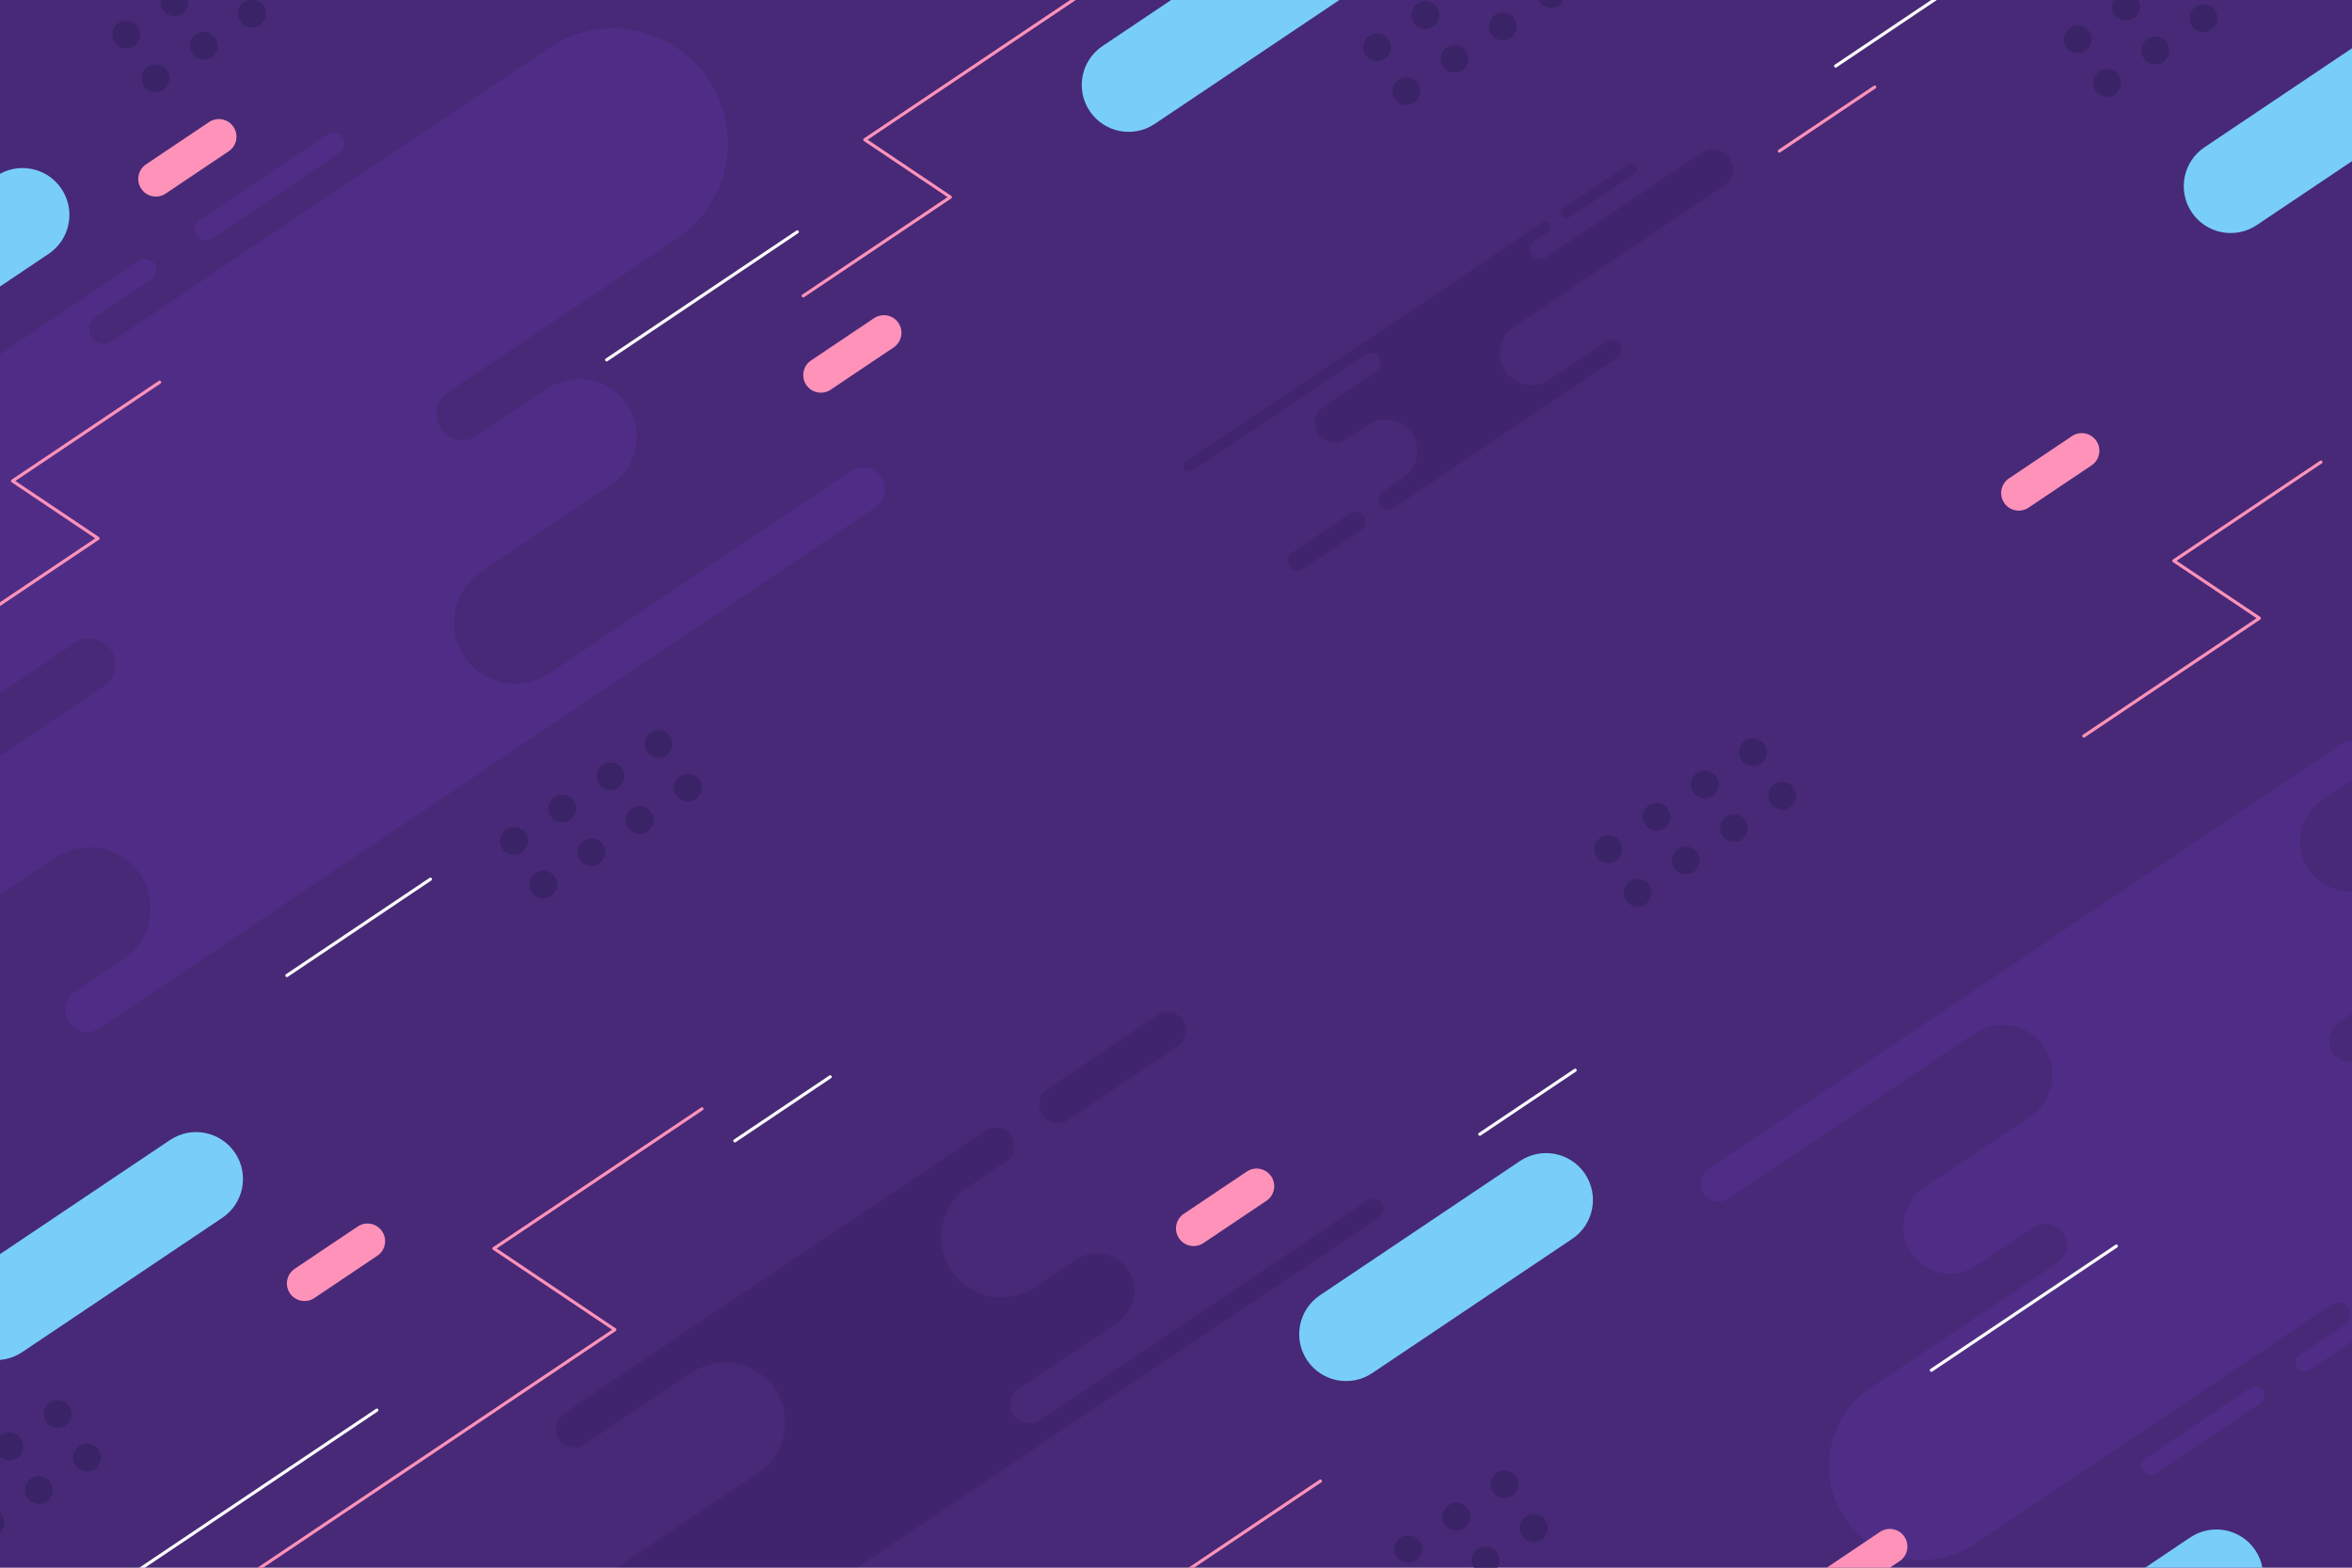 <?xml version="1.0" encoding="utf-8"?>
<!-- Generator: Adobe Illustrator 27.5.0, SVG Export Plug-In . SVG Version: 6.00 Build 0)  -->
<svg version="1.1" xmlns="http://www.w3.org/2000/svg" xmlns:xlink="http://www.w3.org/1999/xlink" x="0px" y="0px"
	 viewBox="0 0 750 500" style="enable-background:new 0 0 750 500;" xml:space="preserve">
<g id="BACKGROUND">
	<rect style="fill:#472977;" width="750" height="500"/>
</g>
<g id="OBJECTS">
	<g style="opacity:0.2;">
		<defs>
			<rect id="SVGID_1_" style="opacity:0.2;" width="750" height="500"/>
		</defs>
		<clipPath id="SVGID_00000090253474592005364180000016935640843275030415_">
			<use xlink:href="#SVGID_1_"  style="overflow:visible;"/>
		</clipPath>
		<g style="clip-path:url(#SVGID_00000090253474592005364180000016935640843275030415_);">
			<g>
				<path style="fill:#6D3EC6;" d="M717.55,442.748l-33.286,22.345c-1.318,0.885-1.669,2.67-0.784,3.988
					c0.885,1.318,2.671,1.669,3.989,0.784l33.286-22.345c1.318-0.885,1.669-2.67,0.784-3.988
					C720.654,442.215,718.868,441.863,717.55,442.748z"/>
				<path style="fill:#6D3EC6;" d="M806.96,248.945l-43.147,28.965l-5.492,3.687c-7.314,4.91-17.223,2.961-22.133-4.353v0
					c-4.91-7.314-2.961-17.223,4.353-22.133l5.492-3.687l7.15-4.8c2.611-1.753,3.307-5.291,1.554-7.902l0,0
					c-1.753-2.611-5.291-3.307-7.902-1.554L544.832,372.775c-2.611,1.753-3.307,5.291-1.554,7.902l0,0
					c1.753,2.611,5.291,3.307,7.902,1.554l65.384-43.893l13.077-8.779c7.314-4.91,17.223-2.961,22.133,4.353l0,0
					c4.91,7.314,2.961,17.223-4.353,22.133l-13.078,8.779l-20.794,13.959c-6.874,4.615-8.706,13.928-4.091,20.802l0,0
					c4.615,6.874,13.928,8.706,20.802,4.091l11.683-7.843l6.567-4.409c3.121-2.095,7.349-1.263,9.444,1.857
					c2.095,3.121,1.263,7.349-1.857,9.444l-6.567,4.408l-53.071,35.627c-13.706,9.201-17.358,27.771-8.157,41.477v0
					c9.201,13.706,27.771,17.358,41.477,8.157l1.064-0.715l50.48-33.888l62.25-41.789c1.765-1.185,4.156-0.715,5.341,1.051
					c1.185,1.765,0.714,4.156-1.051,5.341l-14.57,9.781c-1.318,0.885-1.669,2.671-0.784,3.988c0.885,1.318,2.67,1.669,3.988,0.784
					l135.758-91.136c1.318-0.885,1.669-2.671,0.784-3.988c-0.885-1.318-2.67-1.669-3.988-0.784l-68.421,45.932l-9.061,6.083
					c-1.765,1.185-4.156,0.715-5.341-1.05c-1.185-1.765-0.715-4.157,1.051-5.341l9.061-6.083l17.772-11.931
					c13.706-9.201,17.358-27.771,8.157-41.477v0c-9.201-13.706-27.771-17.358-41.477-8.157l-21.305,14.302l-6.261,4.203
					c-3.121,2.095-7.349,1.263-9.444-1.857c-2.095-3.121-1.263-7.349,1.857-9.444l6.262-4.203l71.769-48.179
					c6.874-4.615,8.706-13.928,4.091-20.802l0,0C823.148,246.162,813.834,244.331,806.96,248.945z"/>
			</g>
			<g>
				<path style="fill:#6D3EC6;" d="M67.536,76.131l40.773-27.372c1.615-1.084,2.045-3.271,0.961-4.886
					c-1.084-1.614-3.271-2.045-4.886-0.961L63.611,70.284c-1.615,1.084-2.045,3.271-0.961,4.886
					C63.734,76.784,65.921,77.214,67.536,76.131z"/>
				<path style="fill:#6D3EC6;" d="M-41.986,313.527l52.852-35.48l6.727-4.516c8.959-6.014,21.097-3.627,27.112,5.332l0,0
					c6.014,8.959,3.627,21.097-5.332,27.112l-6.727,4.516l-8.758,5.88c-3.198,2.147-4.051,6.481-1.904,9.679l0,0
					c2.147,3.199,6.481,4.051,9.679,1.904l247.442-166.11c3.198-2.147,4.051-6.481,1.904-9.679v0
					c-2.147-3.198-6.481-4.051-9.679-1.904l-80.091,53.766l-16.019,10.754c-8.959,6.014-21.097,3.627-27.112-5.332l0,0
					c-6.014-8.959-3.627-21.097,5.332-27.112l16.019-10.754l25.471-17.099c8.42-5.653,10.664-17.061,5.011-25.482v0
					c-5.653-8.42-17.061-10.664-25.482-5.011l-14.311,9.607l-8.044,5.4c-3.823,2.566-9.002,1.548-11.568-2.275
					c-2.566-3.823-1.548-9.002,2.275-11.568l8.044-5.4l65.008-43.641c16.789-11.271,21.263-34.018,9.992-50.807l0,0
					c-11.271-16.789-34.018-21.263-50.807-9.992l-1.304,0.875L111.91,57.7l-76.253,51.189c-2.162,1.451-5.091,0.875-6.543-1.287
					c-1.451-2.162-0.875-5.091,1.287-6.543l17.847-11.981c1.614-1.084,2.045-3.271,0.961-4.886
					c-1.084-1.615-3.271-2.045-4.886-0.961l-166.295,111.635c-1.614,1.084-2.045,3.271-0.961,4.886
					c1.084,1.614,3.271,2.045,4.886,0.961l83.811-56.263L-23.137,137c2.162-1.451,5.091-0.875,6.543,1.287
					c1.451,2.162,0.875,5.091-1.287,6.543l-11.099,7.451l-21.77,14.614c-16.789,11.271-21.263,34.018-9.992,50.807h0
					c11.271,16.789,34.018,21.263,50.807,9.992l26.097-17.519l7.67-5.149c3.823-2.566,9.002-1.548,11.568,2.275
					c2.566,3.823,1.548,9.002-2.275,11.568l-7.67,5.149l-87.912,59.016c-8.42,5.653-10.664,17.061-5.011,25.481v0
					C-61.815,316.936-50.407,319.18-41.986,313.527z"/>
			</g>
			<g>
				<path style="fill:#24144C;" d="M340.608,357.2l35.068-23.541c2.729-1.832,3.456-5.53,1.624-8.259
					c-1.832-2.729-5.53-3.457-8.259-1.624l-35.068,23.541c-2.729,1.832-3.456,5.53-1.624,8.259
					C334.181,358.305,337.879,359.032,340.608,357.2z"/>
				<path style="fill:#24144C;" d="M208.412,535.662l-39.12,26.262c-1.509,1.013-1.911,3.057-0.898,4.566
					c1.013,1.509,3.057,1.911,4.566,0.898l39.12-26.262c1.509-1.013,1.911-3.057,0.898-4.566
					C211.965,535.052,209.921,534.649,208.412,535.662z"/>
				<path style="fill:#24144C;" d="M435.992,382.885l-77.524,52.043l-26.888,18.051c-2.763,1.855-6.506,1.118-8.361-1.644
					c-1.855-2.763-1.118-6.506,1.644-8.361l26.889-18.051l4.709-3.161c5.525-3.709,6.998-11.196,3.289-16.721h0
					c-3.709-5.526-11.195-6.998-16.721-3.289l-13.028,8.746l-0.127,0.085l-0.002-0.003c-8.777,5.793-20.599,3.434-26.471-5.314l0,0
					c-5.872-8.747-3.579-20.582,5.107-26.512l-0.002-0.003l0.127-0.085l12.21-8.197c2.729-1.832,3.456-5.53,1.624-8.259
					c-1.832-2.729-5.53-3.456-8.259-1.624l-134.406,90.228c-2.729,1.832-3.457,5.53-1.624,8.259c1.832,2.729,5.53,3.456,8.259,1.624
					l15.836-10.631l18.262-12.26c8.79-5.901,20.7-3.559,26.601,5.231l0,0c5.901,8.79,3.559,20.7-5.231,26.601l-18.263,12.26
					l-56.138,37.686l-52.3,35.11c-5.525,3.709-6.998,11.195-3.288,16.721h0c3.709,5.526,11.196,6.998,16.721,3.289l89.5-60.083
					l4.792-3.217c2.763-1.855,6.506-1.118,8.361,1.644c1.855,2.763,1.118,6.506-1.644,8.361l-4.793,3.217l-3.621,2.431
					c-1.509,1.013-1.911,3.057-0.898,4.566c1.013,1.509,3.057,1.911,4.566,0.898L439.661,388.35
					c1.509-1.013,1.911-3.057,0.898-4.566C439.546,382.275,437.501,381.873,435.992,382.885z"/>
			</g>
			<g>
				<path style="fill:#24144C;" d="M430.542,163.756l-18.559,12.459c-1.444,0.97-1.829,2.927-0.86,4.371s2.927,1.829,4.371,0.86
					l18.559-12.459c1.444-0.97,1.829-2.926,0.86-4.371C433.944,163.171,431.987,162.787,430.542,163.756z"/>
				<path style="fill:#24144C;" d="M500.503,69.31l20.703-13.898c0.799-0.536,1.011-1.618,0.475-2.417
					c-0.536-0.799-1.618-1.011-2.417-0.475l-20.703,13.898c-0.799,0.536-1.011,1.618-0.475,2.417
					C498.623,69.634,499.705,69.846,500.503,69.31z"/>
				<path style="fill:#24144C;" d="M380.063,150.163l41.027-27.542l14.23-9.553c1.462-0.982,3.443-0.592,4.424,0.87
					c0.982,1.462,0.592,3.443-0.87,4.425l-14.23,9.553l-2.492,1.673c-2.924,1.963-3.703,5.925-1.74,8.849v0
					c1.963,2.924,5.925,3.703,8.849,1.74l6.895-4.628l0.067-0.045l0.001,0.002c4.645-3.066,10.901-1.817,14.009,2.812l0,0
					c3.108,4.629,1.894,10.892-2.703,14.031l0.001,0.002l-0.067,0.045l-6.462,4.338c-1.444,0.97-1.829,2.926-0.86,4.371
					c0.97,1.444,2.927,1.829,4.371,0.86l71.13-47.75c1.444-0.97,1.829-2.926,0.86-4.371c-0.97-1.444-2.927-1.829-4.371-0.86
					l-8.381,5.626l-9.665,6.488c-4.652,3.123-10.955,1.883-14.078-2.769v0c-3.123-4.652-1.883-10.955,2.769-14.077l9.665-6.488
					l29.709-19.944l27.678-18.581c2.924-1.963,3.703-5.925,1.74-8.849l0,0c-1.963-2.924-5.925-3.703-8.849-1.74l-47.365,31.797
					l-2.536,1.703c-1.462,0.981-3.443,0.592-4.424-0.87c-0.982-1.462-0.592-3.443,0.87-4.425l2.536-1.703l1.916-1.286
					c0.799-0.536,1.011-1.618,0.475-2.417c-0.536-0.799-1.618-1.011-2.417-0.475l-113.656,76.298
					c-0.799,0.536-1.011,1.618-0.475,2.417S379.265,150.699,380.063,150.163z"/>
			</g>
		</g>
	</g>
	<g>
		<defs>
			<rect id="SVGID_00000081613635069860894040000015354055024388873121_" width="750" height="500"/>
		</defs>
		<clipPath id="SVGID_00000171679120803514265330000013285607843886031745_">
			<use xlink:href="#SVGID_00000081613635069860894040000015354055024388873121_"  style="overflow:visible;"/>
		</clipPath>
		<g style="clip-path:url(#SVGID_00000171679120803514265330000013285607843886031745_);">
			<path style="fill:#78CEF9;" d="M505.416,374.388L505.416,374.388c-4.602-6.854-13.888-8.681-20.743-4.079l-63.768,42.808
				c-6.854,4.602-8.681,13.888-4.079,20.743h0c4.602,6.855,13.888,8.681,20.743,4.079l63.768-42.808
				C508.191,390.529,510.017,381.242,505.416,374.388z"/>
			<path style="fill:#FF92B9;" d="M405.366,375.191c-1.729-2.576-5.219-3.262-7.794-1.533l-20.085,13.483
				c-2.576,1.729-3.262,5.219-1.533,7.794l0,0c1.729,2.576,5.219,3.262,7.794,1.533l20.085-13.483
				C406.408,381.257,407.095,377.767,405.366,375.191z"/>
			<path style="fill:#FF92B9;" d="M668.491,140.631c-1.729-2.576-5.219-3.262-7.794-1.533l-20.085,13.483
				c-2.576,1.729-3.262,5.219-1.533,7.794v0c1.729,2.576,5.219,3.262,7.794,1.533l20.085-13.483
				C669.533,146.697,670.22,143.207,668.491,140.631z"/>
			<path style="fill:#FF92B9;" d="M286.503,103.014c-1.729-2.576-5.219-3.262-7.794-1.533l-20.085,13.483
				c-2.576,1.729-3.262,5.219-1.533,7.794v0c1.729,2.576,5.219,3.262,7.794,1.533l20.085-13.483
				C287.546,109.08,288.232,105.59,286.503,103.014z"/>
			<path style="fill:#FF92B9;" d="M121.852,392.721c-1.729-2.576-5.219-3.262-7.794-1.533l-20.085,13.483
				c-2.576,1.729-3.262,5.219-1.533,7.794l0,0c1.729,2.576,5.219,3.262,7.794,1.533l20.085-13.483
				C122.895,398.786,123.581,395.297,121.852,392.721z"/>
			<path style="fill:#FF92B9;" d="M74.455,40.462c-1.729-2.576-5.219-3.262-7.794-1.533L46.576,52.412
				c-2.576,1.729-3.262,5.219-1.533,7.794v0c1.729,2.576,5.219,3.262,7.794,1.533l20.085-13.483
				C75.498,46.527,76.184,43.038,74.455,40.462z"/>
			<path style="fill:#FF92B9;" d="M607.275,490.128c-1.729-2.576-5.219-3.262-7.794-1.533l-20.085,13.483
				c-2.576,1.729-3.262,5.219-1.533,7.794v0c1.729,2.576,5.219,3.262,7.794,1.533l20.084-13.483
				C608.318,496.193,609.004,492.703,607.275,490.128z"/>
			<path style="fill:#78CEF9;" d="M787.479,8.239L787.479,8.239c-4.602-6.855-13.888-8.681-20.743-4.079l-63.768,42.808
				c-6.854,4.602-8.681,13.889-4.079,20.743l0,0c4.602,6.854,13.888,8.681,20.743,4.079L783.4,28.982
				C790.254,24.381,792.081,15.094,787.479,8.239z"/>
			<path style="fill:#78CEF9;" d="M719.162,494.428L719.162,494.428c-4.602-6.855-13.888-8.681-20.743-4.079l-63.768,42.808
				c-6.854,4.602-8.681,13.888-4.079,20.743l0,0c4.602,6.854,13.889,8.681,20.743,4.079l63.768-42.808
				C721.937,510.569,723.763,501.283,719.162,494.428z"/>
			<path style="fill:#78CEF9;" d="M19.597,60.213L19.597,60.213c-4.601-6.854-13.888-8.681-20.743-4.079l-63.768,42.808
				c-6.854,4.602-8.681,13.888-4.079,20.743v0c4.602,6.854,13.889,8.681,20.743,4.079l63.768-42.808
				C22.372,76.354,24.198,67.067,19.597,60.213z"/>
			<path style="fill:#78CEF9;" d="M436.076-24.036L436.076-24.036c-4.602-6.854-13.888-8.681-20.743-4.079l-63.768,42.808
				c-6.854,4.602-8.681,13.888-4.079,20.743l0,0c4.602,6.854,13.888,8.681,20.743,4.079l63.768-42.808
				C438.851-7.894,440.677-17.181,436.076-24.036z"/>
			<path style="fill:#78CEF9;" d="M74.945,367.687L74.945,367.687c-4.602-6.854-13.888-8.681-20.743-4.079l-63.768,42.808
				c-6.855,4.602-8.681,13.889-4.079,20.743l0,0c4.601,6.854,13.888,8.681,20.743,4.079l63.768-42.808
				C77.72,383.828,79.547,374.541,74.945,367.687z"/>
		</g>
		<g style="clip-path:url(#SVGID_00000171679120803514265330000013285607843886031745_);">
			<g>
				<polyline style="fill:none;stroke:#FF92B9;stroke-linecap:round;stroke-linejoin:round;stroke-miterlimit:10;" points="
					63.382,513.172 196.076,424.094 157.497,398.195 223.844,353.656 				"/>
			</g>
			<g>
				<polyline style="fill:none;stroke:#FF92B9;stroke-linecap:round;stroke-linejoin:round;stroke-miterlimit:10;" points="
					369.582,-18.413 275.769,44.565 303.044,62.874 256.138,94.363 				"/>
			</g>
			<g>
				<polyline style="fill:none;stroke:#FF92B9;stroke-linecap:round;stroke-linejoin:round;stroke-miterlimit:10;" points="
					664.493,234.746 720.462,197.173 693.188,178.863 740.094,147.374 				"/>
			</g>
			<g>
				<polyline style="fill:none;stroke:#FF92B9;stroke-linecap:round;stroke-linejoin:round;stroke-miterlimit:10;" points="
					-24.698,209.278 31.271,171.705 3.996,153.396 50.903,121.907 				"/>
			</g>
			
				<line style="fill:none;stroke:#FFFFFF;stroke-linecap:round;stroke-linejoin:round;stroke-miterlimit:10;" x1="30.65" y1="509.851" x2="120.168" y2="449.757"/>
			
				<line style="fill:none;stroke:#FFFFFF;stroke-linecap:round;stroke-linejoin:round;stroke-miterlimit:10;" x1="615.877" y1="437.023" x2="674.867" y2="397.423"/>
			
				<line style="fill:none;stroke:#FF92B9;stroke-linecap:round;stroke-linejoin:round;stroke-miterlimit:10;" x1="360.257" y1="513.172" x2="421.063" y2="472.352"/>
			
				<line style="fill:none;stroke:#FF92B9;stroke-linecap:round;stroke-linejoin:round;stroke-miterlimit:10;" x1="567.395" y1="48.18" x2="597.798" y2="27.77"/>
			
				<line style="fill:none;stroke:#FFFFFF;stroke-linecap:round;stroke-linejoin:round;stroke-miterlimit:10;" x1="234.324" y1="363.861" x2="264.727" y2="343.451"/>
			
				<line style="fill:none;stroke:#FFFFFF;stroke-linecap:round;stroke-linejoin:round;stroke-miterlimit:10;" x1="471.874" y1="361.751" x2="502.277" y2="341.341"/>
			
				<line style="fill:none;stroke:#FFFFFF;stroke-linecap:round;stroke-linejoin:round;stroke-miterlimit:10;" x1="91.486" y1="311.132" x2="137.246" y2="280.412"/>
			
				<line style="fill:none;stroke:#FFFFFF;stroke-linecap:round;stroke-linejoin:round;stroke-miterlimit:10;" x1="585.349" y1="21.06" x2="631.109" y2="-9.659"/>
			
				<line style="fill:none;stroke:#FFFFFF;stroke-linecap:round;stroke-linejoin:round;stroke-miterlimit:10;" x1="193.441" y1="114.773" x2="254.247" y2="73.953"/>
		</g>
		<g style="clip-path:url(#SVGID_00000171679120803514265330000013285607843886031745_);">
			<g>
				<path style="fill:#3A2366;" d="M221.819,254.849c2.026-1.36,2.566-4.105,1.206-6.13c-1.36-2.026-4.105-2.566-6.131-1.206
					c-2.026,1.36-2.566,4.105-1.206,6.13C217.049,255.669,219.794,256.209,221.819,254.849z"/>
				<path style="fill:#3A2366;" d="M206.448,265.168c2.026-1.36,2.566-4.105,1.206-6.13c-1.36-2.026-4.105-2.566-6.13-1.206
					c-2.026,1.36-2.566,4.105-1.206,6.13C201.677,265.989,204.422,266.529,206.448,265.168z"/>
				<path style="fill:#3A2366;" d="M191.076,275.488c2.026-1.36,2.566-4.105,1.206-6.13c-1.36-2.026-4.105-2.565-6.13-1.206
					c-2.026,1.36-2.566,4.105-1.206,6.13C186.305,276.308,189.05,276.848,191.076,275.488z"/>
				<path style="fill:#3A2366;" d="M170.779,278.471c-2.026,1.36-2.566,4.105-1.206,6.13s4.105,2.566,6.13,1.206
					c2.026-1.36,2.566-4.105,1.206-6.13C175.55,277.651,172.805,277.111,170.779,278.471z"/>
				<path style="fill:#3A2366;" d="M212.473,240.926c2.026-1.36,2.566-4.105,1.206-6.13c-1.36-2.026-4.105-2.566-6.13-1.206
					c-2.026,1.36-2.566,4.105-1.206,6.13C207.702,241.746,210.447,242.286,212.473,240.926z"/>
				<path style="fill:#3A2366;" d="M197.101,251.246c2.026-1.36,2.565-4.105,1.206-6.131c-1.36-2.026-4.105-2.566-6.13-1.206
					c-2.026,1.36-2.566,4.105-1.206,6.13C192.33,252.066,195.075,252.606,197.101,251.246z"/>
				<path style="fill:#3A2366;" d="M181.729,261.565c2.026-1.36,2.566-4.105,1.206-6.131c-1.36-2.026-4.105-2.566-6.13-1.206
					c-2.026,1.36-2.566,4.105-1.206,6.131C176.959,262.385,179.703,262.925,181.729,261.565z"/>
				<path style="fill:#3A2366;" d="M166.357,271.884c2.026-1.36,2.566-4.105,1.206-6.131c-1.36-2.026-4.105-2.565-6.131-1.206
					c-2.026,1.36-2.566,4.105-1.206,6.13C161.587,272.704,164.331,273.244,166.357,271.884z"/>
			</g>
			<g>
				<path style="fill:#3A2366;" d="M570.784,257.466c2.026-1.36,2.566-4.105,1.206-6.13c-1.36-2.026-4.105-2.566-6.13-1.206
					c-2.026,1.36-2.566,4.105-1.206,6.13C566.013,258.286,568.758,258.826,570.784,257.466z"/>
				<path style="fill:#3A2366;" d="M555.412,267.785c2.026-1.36,2.566-4.105,1.206-6.13c-1.36-2.026-4.105-2.566-6.13-1.206
					c-2.026,1.36-2.566,4.105-1.206,6.13C550.641,268.605,553.386,269.145,555.412,267.785z"/>
				<path style="fill:#3A2366;" d="M540.04,278.104c2.026-1.36,2.566-4.105,1.206-6.13c-1.36-2.026-4.105-2.566-6.13-1.206
					c-2.026,1.36-2.566,4.105-1.206,6.13C535.269,278.925,538.014,279.464,540.04,278.104z"/>
				<path style="fill:#3A2366;" d="M519.743,281.088c-2.026,1.36-2.565,4.105-1.206,6.13c1.36,2.026,4.105,2.566,6.13,1.206
					c2.026-1.36,2.566-4.105,1.206-6.13C524.514,280.267,521.769,279.728,519.743,281.088z"/>
				<path style="fill:#3A2366;" d="M561.437,243.543c2.026-1.36,2.566-4.105,1.206-6.13c-1.36-2.026-4.105-2.566-6.13-1.206
					c-2.026,1.36-2.566,4.105-1.206,6.13C556.667,244.363,559.411,244.903,561.437,243.543z"/>
				<path style="fill:#3A2366;" d="M546.065,253.862c2.026-1.36,2.566-4.105,1.206-6.13c-1.36-2.026-4.105-2.566-6.131-1.206
					c-2.026,1.36-2.566,4.105-1.206,6.13C541.295,254.682,544.039,255.222,546.065,253.862z"/>
				<path style="fill:#3A2366;" d="M530.693,264.181c2.026-1.36,2.566-4.105,1.206-6.13c-1.36-2.026-4.105-2.565-6.13-1.206
					c-2.026,1.36-2.566,4.105-1.206,6.13C525.923,265.002,528.667,265.542,530.693,264.181z"/>
				<path style="fill:#3A2366;" d="M515.321,274.501c2.026-1.36,2.566-4.105,1.206-6.131c-1.36-2.026-4.105-2.565-6.131-1.206
					c-2.026,1.36-2.566,4.105-1.206,6.13C510.551,275.321,513.296,275.861,515.321,274.501z"/>
			</g>
			<g>
				<path style="fill:#3A2366;" d="M497.028,1.756c2.026-1.36,2.566-4.105,1.206-6.131c-1.36-2.026-4.105-2.566-6.131-1.206
					c-2.026,1.36-2.566,4.105-1.206,6.13C492.258,2.576,495.003,3.116,497.028,1.756z"/>
				<path style="fill:#3A2366;" d="M481.656,12.075c2.026-1.36,2.566-4.105,1.206-6.13c-1.36-2.026-4.105-2.566-6.13-1.206
					c-2.026,1.36-2.566,4.105-1.206,6.13C476.886,12.895,479.631,13.435,481.656,12.075z"/>
				<path style="fill:#3A2366;" d="M466.285,22.395c2.026-1.36,2.566-4.105,1.206-6.13c-1.36-2.026-4.105-2.566-6.13-1.206
					c-2.026,1.36-2.566,4.105-1.206,6.13C461.514,23.215,464.259,23.754,466.285,22.395z"/>
				<path style="fill:#3A2366;" d="M445.988,25.378c-2.026,1.36-2.566,4.105-1.206,6.13c1.36,2.026,4.105,2.566,6.13,1.206
					c2.026-1.36,2.566-4.105,1.206-6.131C450.758,24.558,448.014,24.018,445.988,25.378z"/>
				<path style="fill:#3A2366;" d="M487.682-12.167c2.026-1.36,2.566-4.105,1.206-6.131c-1.36-2.026-4.105-2.566-6.13-1.206
					c-2.026,1.36-2.566,4.105-1.206,6.13C482.911-11.347,485.656-10.807,487.682-12.167z"/>
				<path style="fill:#3A2366;" d="M472.31-1.848c2.026-1.36,2.566-4.105,1.206-6.13c-1.36-2.026-4.105-2.566-6.13-1.206
					c-2.026,1.36-2.566,4.105-1.206,6.13C467.539-1.028,470.284-0.488,472.31-1.848z"/>
				<path style="fill:#3A2366;" d="M456.938,8.472c2.026-1.36,2.566-4.105,1.206-6.13c-1.36-2.026-4.105-2.566-6.13-1.206
					c-2.026,1.36-2.566,4.105-1.206,6.13C452.167,9.292,454.912,9.832,456.938,8.472z"/>
				<path style="fill:#3A2366;" d="M441.566,18.791c2.026-1.36,2.566-4.105,1.206-6.131c-1.36-2.026-4.105-2.566-6.13-1.206
					c-2.026,1.36-2.566,4.105-1.206,6.131C436.796,19.611,439.54,20.151,441.566,18.791z"/>
			</g>
			<g>
				<path style="fill:#3A2366;" d="M98.163-2.343c2.026-1.36,2.566-4.105,1.206-6.131c-1.36-2.026-4.105-2.566-6.131-1.206
					s-2.566,4.105-1.206,6.13C93.392-1.523,96.137-0.983,98.163-2.343z"/>
				<path style="fill:#3A2366;" d="M82.791,7.976c2.026-1.36,2.566-4.105,1.206-6.13c-1.36-2.026-4.105-2.566-6.13-1.206
					C75.84,2,75.3,4.745,76.66,6.77C78.02,8.796,80.765,9.336,82.791,7.976z"/>
				<path style="fill:#3A2366;" d="M67.419,18.295c2.026-1.36,2.566-4.105,1.206-6.131c-1.36-2.026-4.105-2.566-6.13-1.206
					c-2.026,1.36-2.566,4.105-1.206,6.13C62.648,19.116,65.393,19.655,67.419,18.295z"/>
				<path style="fill:#3A2366;" d="M47.122,21.279c-2.026,1.36-2.566,4.105-1.206,6.13s4.105,2.566,6.131,1.206
					c2.026-1.36,2.566-4.105,1.206-6.131C51.893,20.458,49.148,19.919,47.122,21.279z"/>
				<path style="fill:#3A2366;" d="M88.816-16.266c2.026-1.36,2.566-4.105,1.206-6.131c-1.36-2.026-4.105-2.566-6.131-1.206
					c-2.026,1.36-2.565,4.105-1.206,6.131C84.046-15.446,86.79-14.906,88.816-16.266z"/>
				<path style="fill:#3A2366;" d="M73.444-5.947c2.026-1.36,2.565-4.105,1.206-6.13c-1.36-2.026-4.105-2.566-6.131-1.206
					c-2.026,1.36-2.566,4.105-1.206,6.13C68.674-5.127,71.418-4.587,73.444-5.947z"/>
				<path style="fill:#3A2366;" d="M58.072,4.372c2.026-1.36,2.566-4.105,1.206-6.13c-1.36-2.026-4.105-2.566-6.13-1.206
					c-2.026,1.36-2.566,4.105-1.206,6.13C53.302,5.193,56.047,5.732,58.072,4.372z"/>
				<path style="fill:#3A2366;" d="M42.7,14.692c2.026-1.36,2.566-4.105,1.206-6.13c-1.36-2.026-4.105-2.566-6.131-1.206
					c-2.026,1.36-2.566,4.105-1.206,6.13C37.93,15.512,40.675,16.052,42.7,14.692z"/>
			</g>
			<g>
				<path style="fill:#3A2366;" d="M30.194,468.586c2.026-1.36,2.566-4.105,1.206-6.131c-1.36-2.026-4.105-2.566-6.13-1.206
					c-2.026,1.36-2.566,4.105-1.206,6.13C25.423,469.406,28.168,469.946,30.194,468.586z"/>
				<path style="fill:#3A2366;" d="M14.822,478.906c2.026-1.36,2.566-4.105,1.206-6.13c-1.36-2.026-4.105-2.566-6.13-1.206
					c-2.026,1.36-2.566,4.105-1.206,6.131C10.051,479.726,12.796,480.266,14.822,478.906z"/>
				<path style="fill:#3A2366;" d="M-0.55,489.225c2.026-1.36,2.566-4.105,1.206-6.13c-1.36-2.026-4.105-2.566-6.13-1.206
					c-2.026,1.36-2.566,4.105-1.206,6.13C-5.321,490.045-2.576,490.585-0.55,489.225z"/>
				<path style="fill:#3A2366;" d="M-20.847,492.208c-2.026,1.36-2.566,4.105-1.206,6.131c1.36,2.026,4.105,2.566,6.13,1.206
					c2.026-1.36,2.566-4.105,1.206-6.131C-16.076,491.388-18.821,490.848-20.847,492.208z"/>
				<path style="fill:#3A2366;" d="M20.847,454.663c2.026-1.36,2.566-4.105,1.206-6.13c-1.36-2.026-4.105-2.566-6.13-1.206
					c-2.026,1.36-2.566,4.105-1.206,6.13C16.076,455.484,18.821,456.023,20.847,454.663z"/>
				<path style="fill:#3A2366;" d="M5.475,464.983c2.026-1.36,2.566-4.105,1.206-6.13c-1.36-2.026-4.105-2.566-6.13-1.206
					c-2.026,1.36-2.566,4.105-1.206,6.13C0.705,465.803,3.449,466.343,5.475,464.983z"/>
				<path style="fill:#3A2366;" d="M-9.897,475.302c2.026-1.36,2.566-4.105,1.206-6.13c-1.36-2.026-4.105-2.566-6.13-1.206
					c-2.026,1.36-2.566,4.105-1.206,6.13C-14.667,476.122-11.923,476.662-9.897,475.302z"/>
				<path style="fill:#3A2366;" d="M-25.269,485.621c2.026-1.36,2.566-4.105,1.206-6.13c-1.36-2.026-4.105-2.566-6.131-1.206
					c-2.026,1.36-2.566,4.105-1.206,6.13C-30.039,486.442-27.295,486.981-25.269,485.621z"/>
			</g>
			<g>
				<path style="fill:#3A2366;" d="M720.496-0.861c2.026-1.36,2.566-4.105,1.206-6.131c-1.36-2.026-4.105-2.566-6.13-1.206
					c-2.026,1.36-2.566,4.105-1.206,6.13C715.726-0.041,718.471,0.499,720.496-0.861z"/>
				<path style="fill:#3A2366;" d="M705.125,9.459c2.026-1.36,2.565-4.105,1.206-6.13c-1.36-2.026-4.105-2.566-6.13-1.206
					c-2.026,1.36-2.566,4.105-1.206,6.13C700.354,10.279,703.099,10.819,705.125,9.459z"/>
				<path style="fill:#3A2366;" d="M689.753,19.778c2.026-1.36,2.566-4.105,1.206-6.131c-1.36-2.026-4.105-2.566-6.13-1.206
					c-2.026,1.36-2.566,4.105-1.206,6.13C684.982,20.598,687.727,21.138,689.753,19.778z"/>
				<path style="fill:#3A2366;" d="M669.456,22.761c-2.026,1.36-2.566,4.105-1.206,6.13c1.36,2.026,4.105,2.566,6.13,1.206
					c2.026-1.36,2.566-4.105,1.206-6.131C674.227,21.941,671.482,21.401,669.456,22.761z"/>
				<path style="fill:#3A2366;" d="M711.15-14.784c2.026-1.36,2.566-4.105,1.206-6.131c-1.36-2.026-4.105-2.566-6.13-1.206
					c-2.026,1.36-2.566,4.105-1.206,6.13C706.379-13.964,709.124-13.424,711.15-14.784z"/>
				<path style="fill:#3A2366;" d="M695.778-4.464c2.026-1.36,2.566-4.105,1.206-6.13c-1.36-2.026-4.105-2.566-6.13-1.206
					c-2.026,1.36-2.566,4.105-1.206,6.13C691.008-3.644,693.752-3.104,695.778-4.464z"/>
				<path style="fill:#3A2366;" d="M680.406,5.855c2.026-1.36,2.565-4.105,1.206-6.13c-1.36-2.026-4.105-2.566-6.13-1.206
					c-2.026,1.36-2.566,4.105-1.206,6.13C675.636,6.675,678.38,7.215,680.406,5.855z"/>
				<path style="fill:#3A2366;" d="M665.034,16.174c2.026-1.36,2.566-4.105,1.206-6.131c-1.36-2.026-4.105-2.566-6.13-1.206
					c-2.026,1.36-2.566,4.105-1.206,6.13C660.264,16.994,663.008,17.534,665.034,16.174z"/>
			</g>
			<g>
				<path style="fill:#3A2366;" d="M491.574,491.027c2.026-1.36,2.566-4.105,1.206-6.13c-1.36-2.026-4.105-2.566-6.13-1.206
					c-2.026,1.36-2.566,4.105-1.206,6.13C486.803,491.847,489.548,492.387,491.574,491.027z"/>
				<path style="fill:#3A2366;" d="M476.202,501.346c2.026-1.36,2.566-4.105,1.206-6.13c-1.36-2.026-4.105-2.566-6.13-1.206
					c-2.026,1.36-2.566,4.105-1.206,6.13C471.431,502.166,474.176,502.706,476.202,501.346z"/>
				<path style="fill:#3A2366;" d="M460.83,511.665c2.026-1.36,2.566-4.105,1.206-6.13c-1.36-2.026-4.105-2.566-6.13-1.206
					c-2.026,1.36-2.566,4.105-1.206,6.13C456.06,512.486,458.804,513.025,460.83,511.665z"/>
				<path style="fill:#3A2366;" d="M440.533,514.649c-2.026,1.36-2.565,4.105-1.206,6.13c1.36,2.026,4.105,2.566,6.13,1.206
					c2.026-1.36,2.566-4.105,1.206-6.13C445.304,513.828,442.559,513.289,440.533,514.649z"/>
				<path style="fill:#3A2366;" d="M482.227,477.104c2.026-1.36,2.566-4.105,1.206-6.131c-1.36-2.026-4.105-2.566-6.13-1.206
					c-2.026,1.36-2.566,4.105-1.206,6.13C477.457,477.924,480.201,478.464,482.227,477.104z"/>
				<path style="fill:#3A2366;" d="M466.855,487.423c2.026-1.36,2.566-4.105,1.206-6.13c-1.36-2.026-4.105-2.566-6.131-1.206
					c-2.026,1.36-2.566,4.105-1.206,6.13C462.085,488.243,464.829,488.783,466.855,487.423z"/>
				<path style="fill:#3A2366;" d="M451.483,497.742c2.026-1.36,2.566-4.105,1.206-6.13c-1.36-2.026-4.105-2.565-6.13-1.206
					c-2.026,1.36-2.566,4.105-1.206,6.13C446.713,498.563,449.458,499.103,451.483,497.742z"/>
				<path style="fill:#3A2366;" d="M436.112,508.062c2.026-1.36,2.566-4.105,1.206-6.13c-1.36-2.026-4.105-2.566-6.13-1.206
					c-2.026,1.36-2.566,4.105-1.206,6.13C431.341,508.882,434.086,509.422,436.112,508.062z"/>
			</g>
		</g>
	</g>
</g>
</svg>

